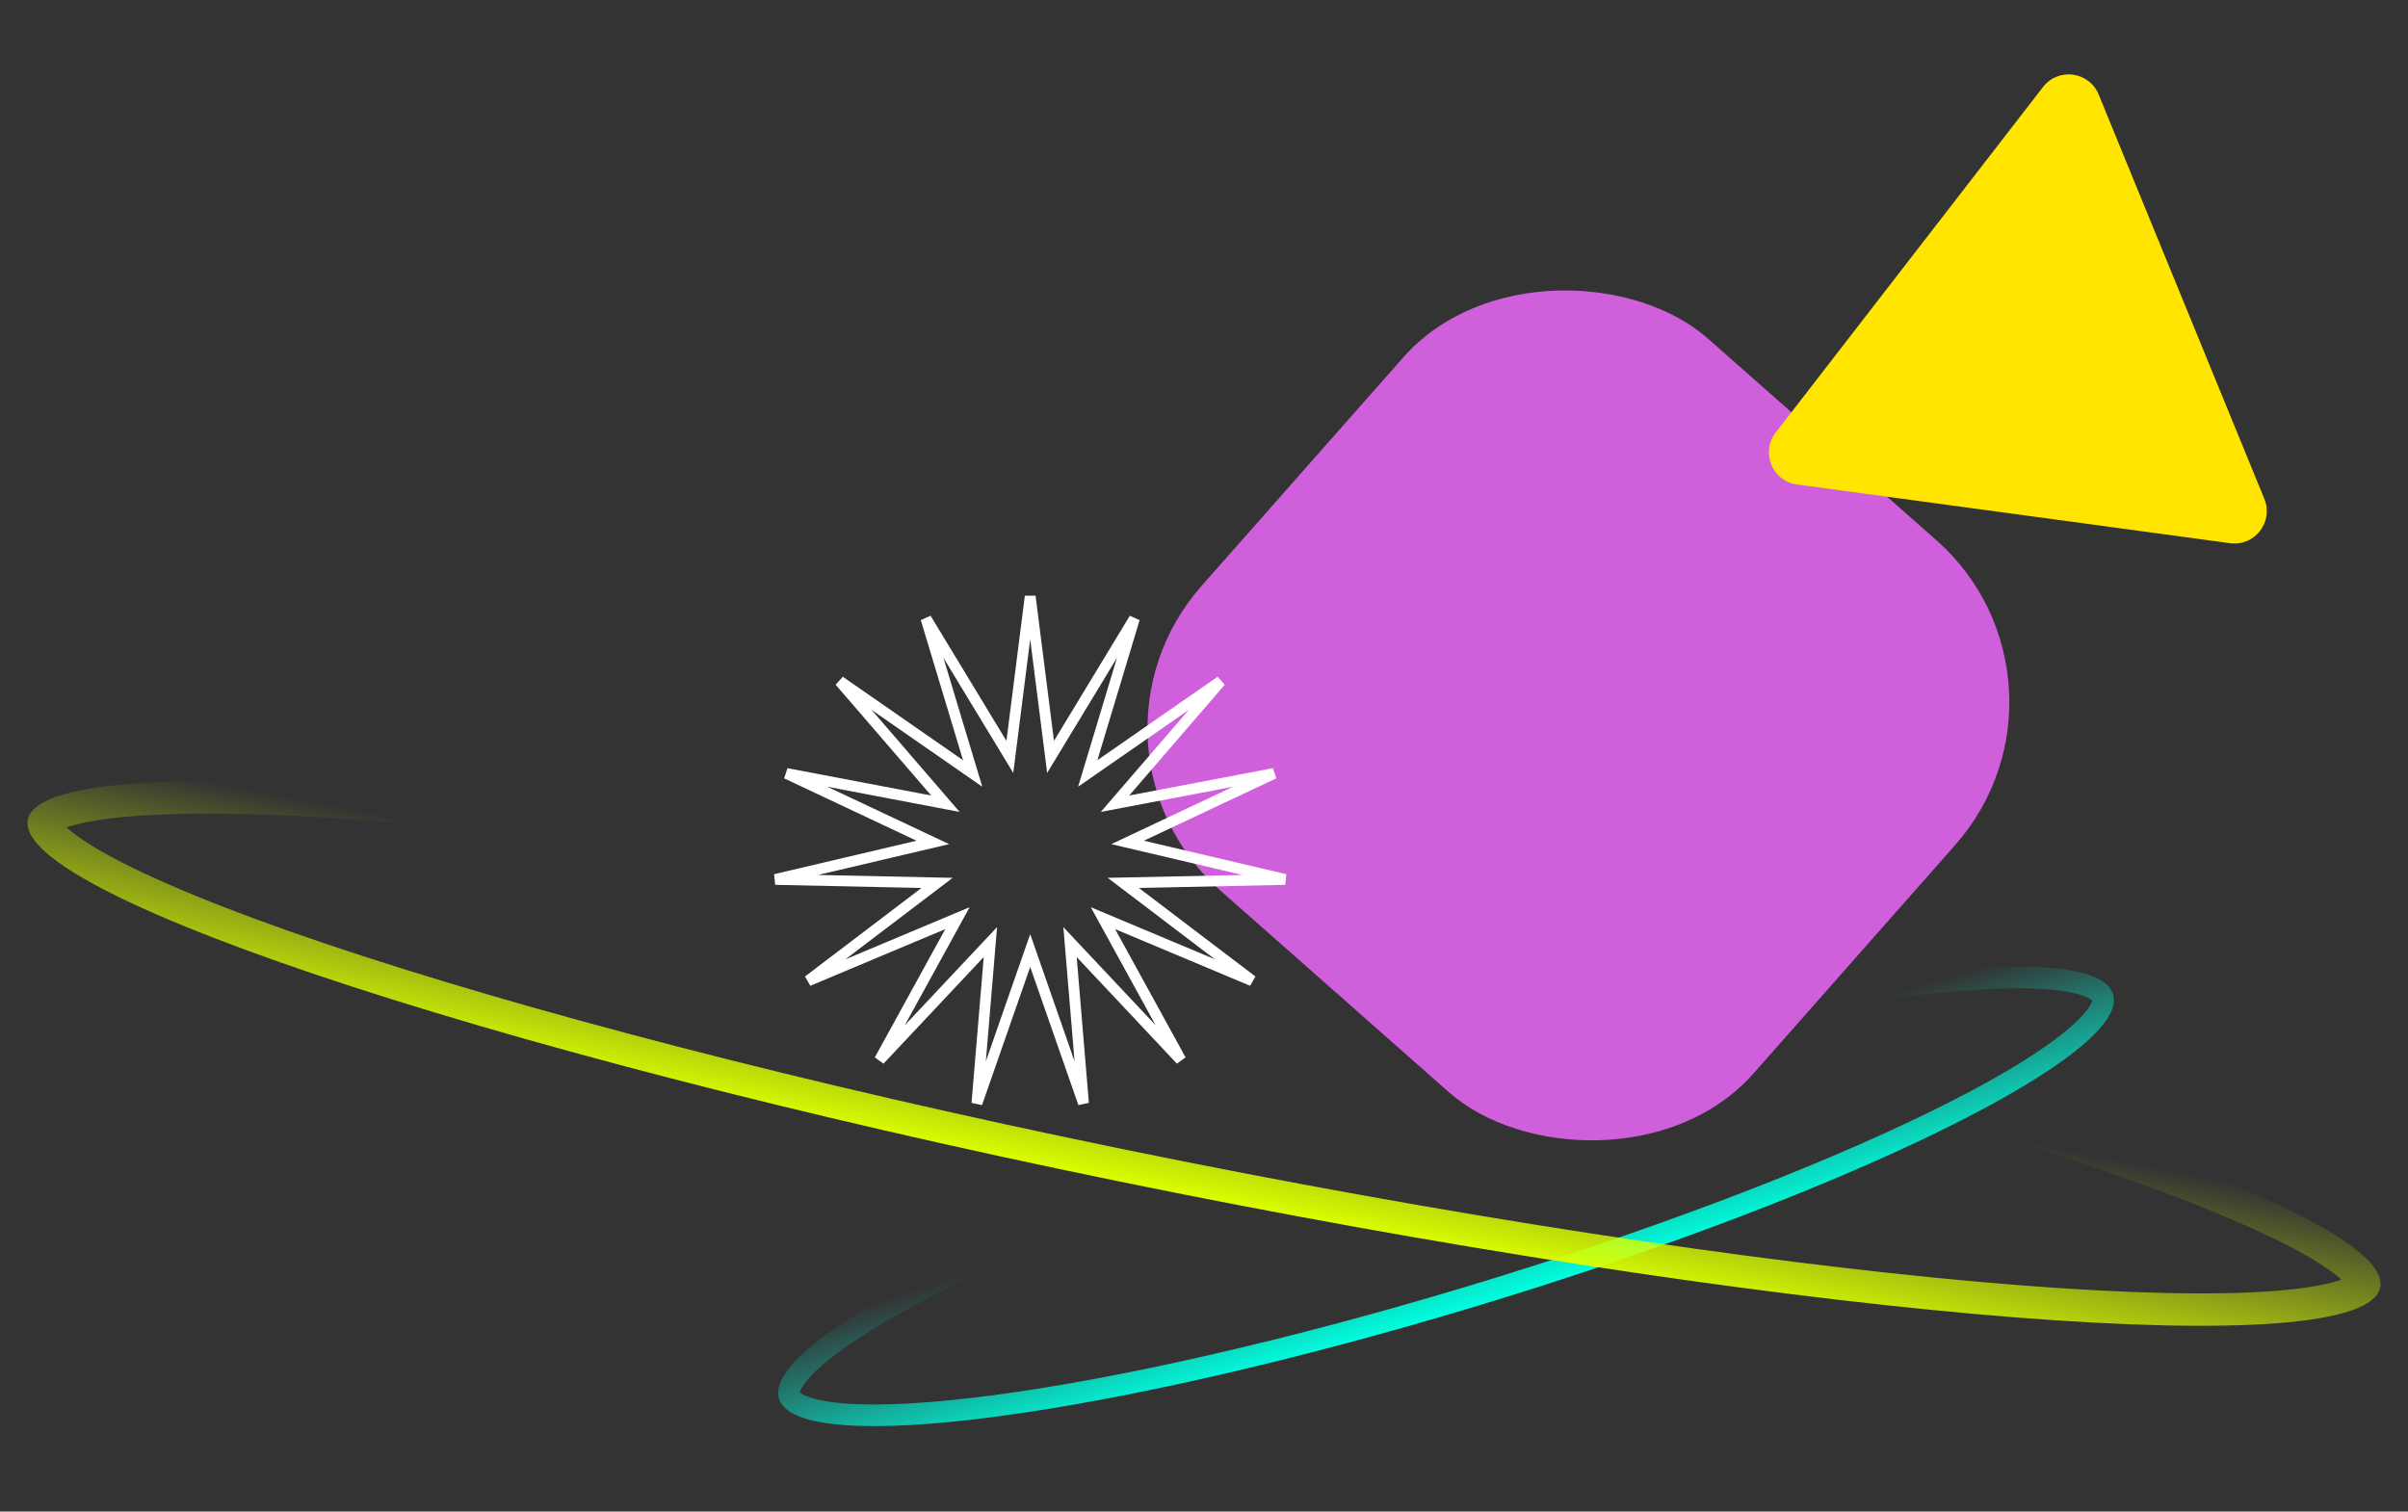 <svg width="223" height="140" viewBox="0 0 223 140" fill="none" xmlns="http://www.w3.org/2000/svg">
<rect x="0" y="0" width="223" height="140" fill="#333333" stroke="none"/>
<rect x="98.037" y="69.261" width="68.207" height="68.207" rx="20" transform="rotate(-48.566 98.037 69.261)" fill="#D05FDC"/>
<path d="M189.203 8.055C190.616 6.229 193.477 6.616 194.352 8.753L209.695 46.202C210.571 48.339 208.805 50.623 206.516 50.312L166.413 44.875C164.125 44.565 163.03 41.894 164.443 40.067L189.203 8.055Z" fill="#FFE500"/>
<path d="M95.405 55.239L93.52 70.107L85.751 57.291L90.076 71.64L77.766 63.093L87.553 74.442L72.831 71.64L86.388 78.027L71.799 81.456L86.782 81.776L74.849 90.843L88.668 85.041L81.454 98.177L91.718 87.257L90.47 102.192L95.405 88.041L100.34 102.192L99.093 87.257L109.356 98.177L102.143 85.041L115.961 90.843L104.027 81.776L119.011 81.456L104.422 78.027L117.979 71.64L103.257 74.442L113.044 63.093L100.734 71.64L105.059 57.291L97.29 70.107L95.405 55.239Z" stroke="white"/>
<path d="M194.732 92.374C194.65 92.103 194.351 91.719 193.447 91.359C192.561 91.005 191.271 90.75 189.57 90.624C186.179 90.371 181.405 90.645 175.564 91.423C163.9 92.976 148.168 96.514 131.145 101.675C114.121 106.835 99.073 112.629 88.51 117.814C83.221 120.41 79.099 122.833 76.418 124.926C75.074 125.976 74.142 126.905 73.602 127.691C73.05 128.492 73.014 128.977 73.096 129.248C73.178 129.519 73.478 129.903 74.382 130.263C75.268 130.616 76.558 130.871 78.259 130.998C81.65 131.25 86.424 130.977 92.264 130.199C103.929 128.645 119.661 125.108 136.684 119.947C153.707 114.786 168.755 108.993 179.319 103.808C184.608 101.212 188.73 98.788 191.41 96.695C192.755 95.646 193.686 94.717 194.227 93.931C194.779 93.129 194.814 92.644 194.732 92.374Z" stroke="url(#paint0_linear)" stroke-width="2"/>
<path d="M218.961 118.941C218.963 118.934 218.967 118.908 218.955 118.85C218.942 118.788 218.908 118.684 218.825 118.536C218.653 118.23 218.318 117.82 217.746 117.317C216.603 116.312 214.754 115.142 212.193 113.842C207.091 111.254 199.477 108.305 189.879 105.185C170.702 98.952 143.817 92.106 113.775 86.134C83.733 80.162 56.274 76.204 36.172 74.629C26.11 73.84 17.947 73.653 12.243 74.093C9.379 74.314 7.224 74.688 5.783 75.18C5.062 75.426 4.596 75.676 4.32 75.894C4.186 75.998 4.115 76.081 4.079 76.134C4.046 76.183 4.04 76.208 4.039 76.216C4.037 76.223 4.033 76.249 4.045 76.307C4.058 76.369 4.092 76.473 4.175 76.621C4.347 76.927 4.682 77.337 5.254 77.84C6.397 78.846 8.246 80.015 10.807 81.315C15.909 83.903 23.523 86.853 33.121 89.972C52.298 96.205 79.183 103.051 109.225 109.023C139.267 114.995 166.726 118.953 186.829 120.529C196.89 121.317 205.053 121.504 210.757 121.064C213.621 120.843 215.776 120.469 217.217 119.977C217.938 119.731 218.404 119.481 218.68 119.263C218.814 119.159 218.885 119.076 218.921 119.023C218.954 118.974 218.96 118.949 218.961 118.941Z" stroke="url(#paint1_linear)" stroke-width="3"/>
<defs>
<linearGradient id="paint0_linear" x1="136.974" y1="120.904" x2="130.855" y2="100.718" gradientUnits="userSpaceOnUse">
<stop stop-color="#00FFE0"/>
<stop offset="0.786" stop-color="#00FFE0" stop-opacity="0"/>
</linearGradient>
<linearGradient id="paint1_linear" x1="108.932" y1="110.494" x2="114.068" y2="84.663" gradientUnits="userSpaceOnUse">
<stop stop-color="#DBFF00"/>
<stop offset="0.76" stop-color="#DBFF00" stop-opacity="0"/>
</linearGradient>
</defs>
</svg>
